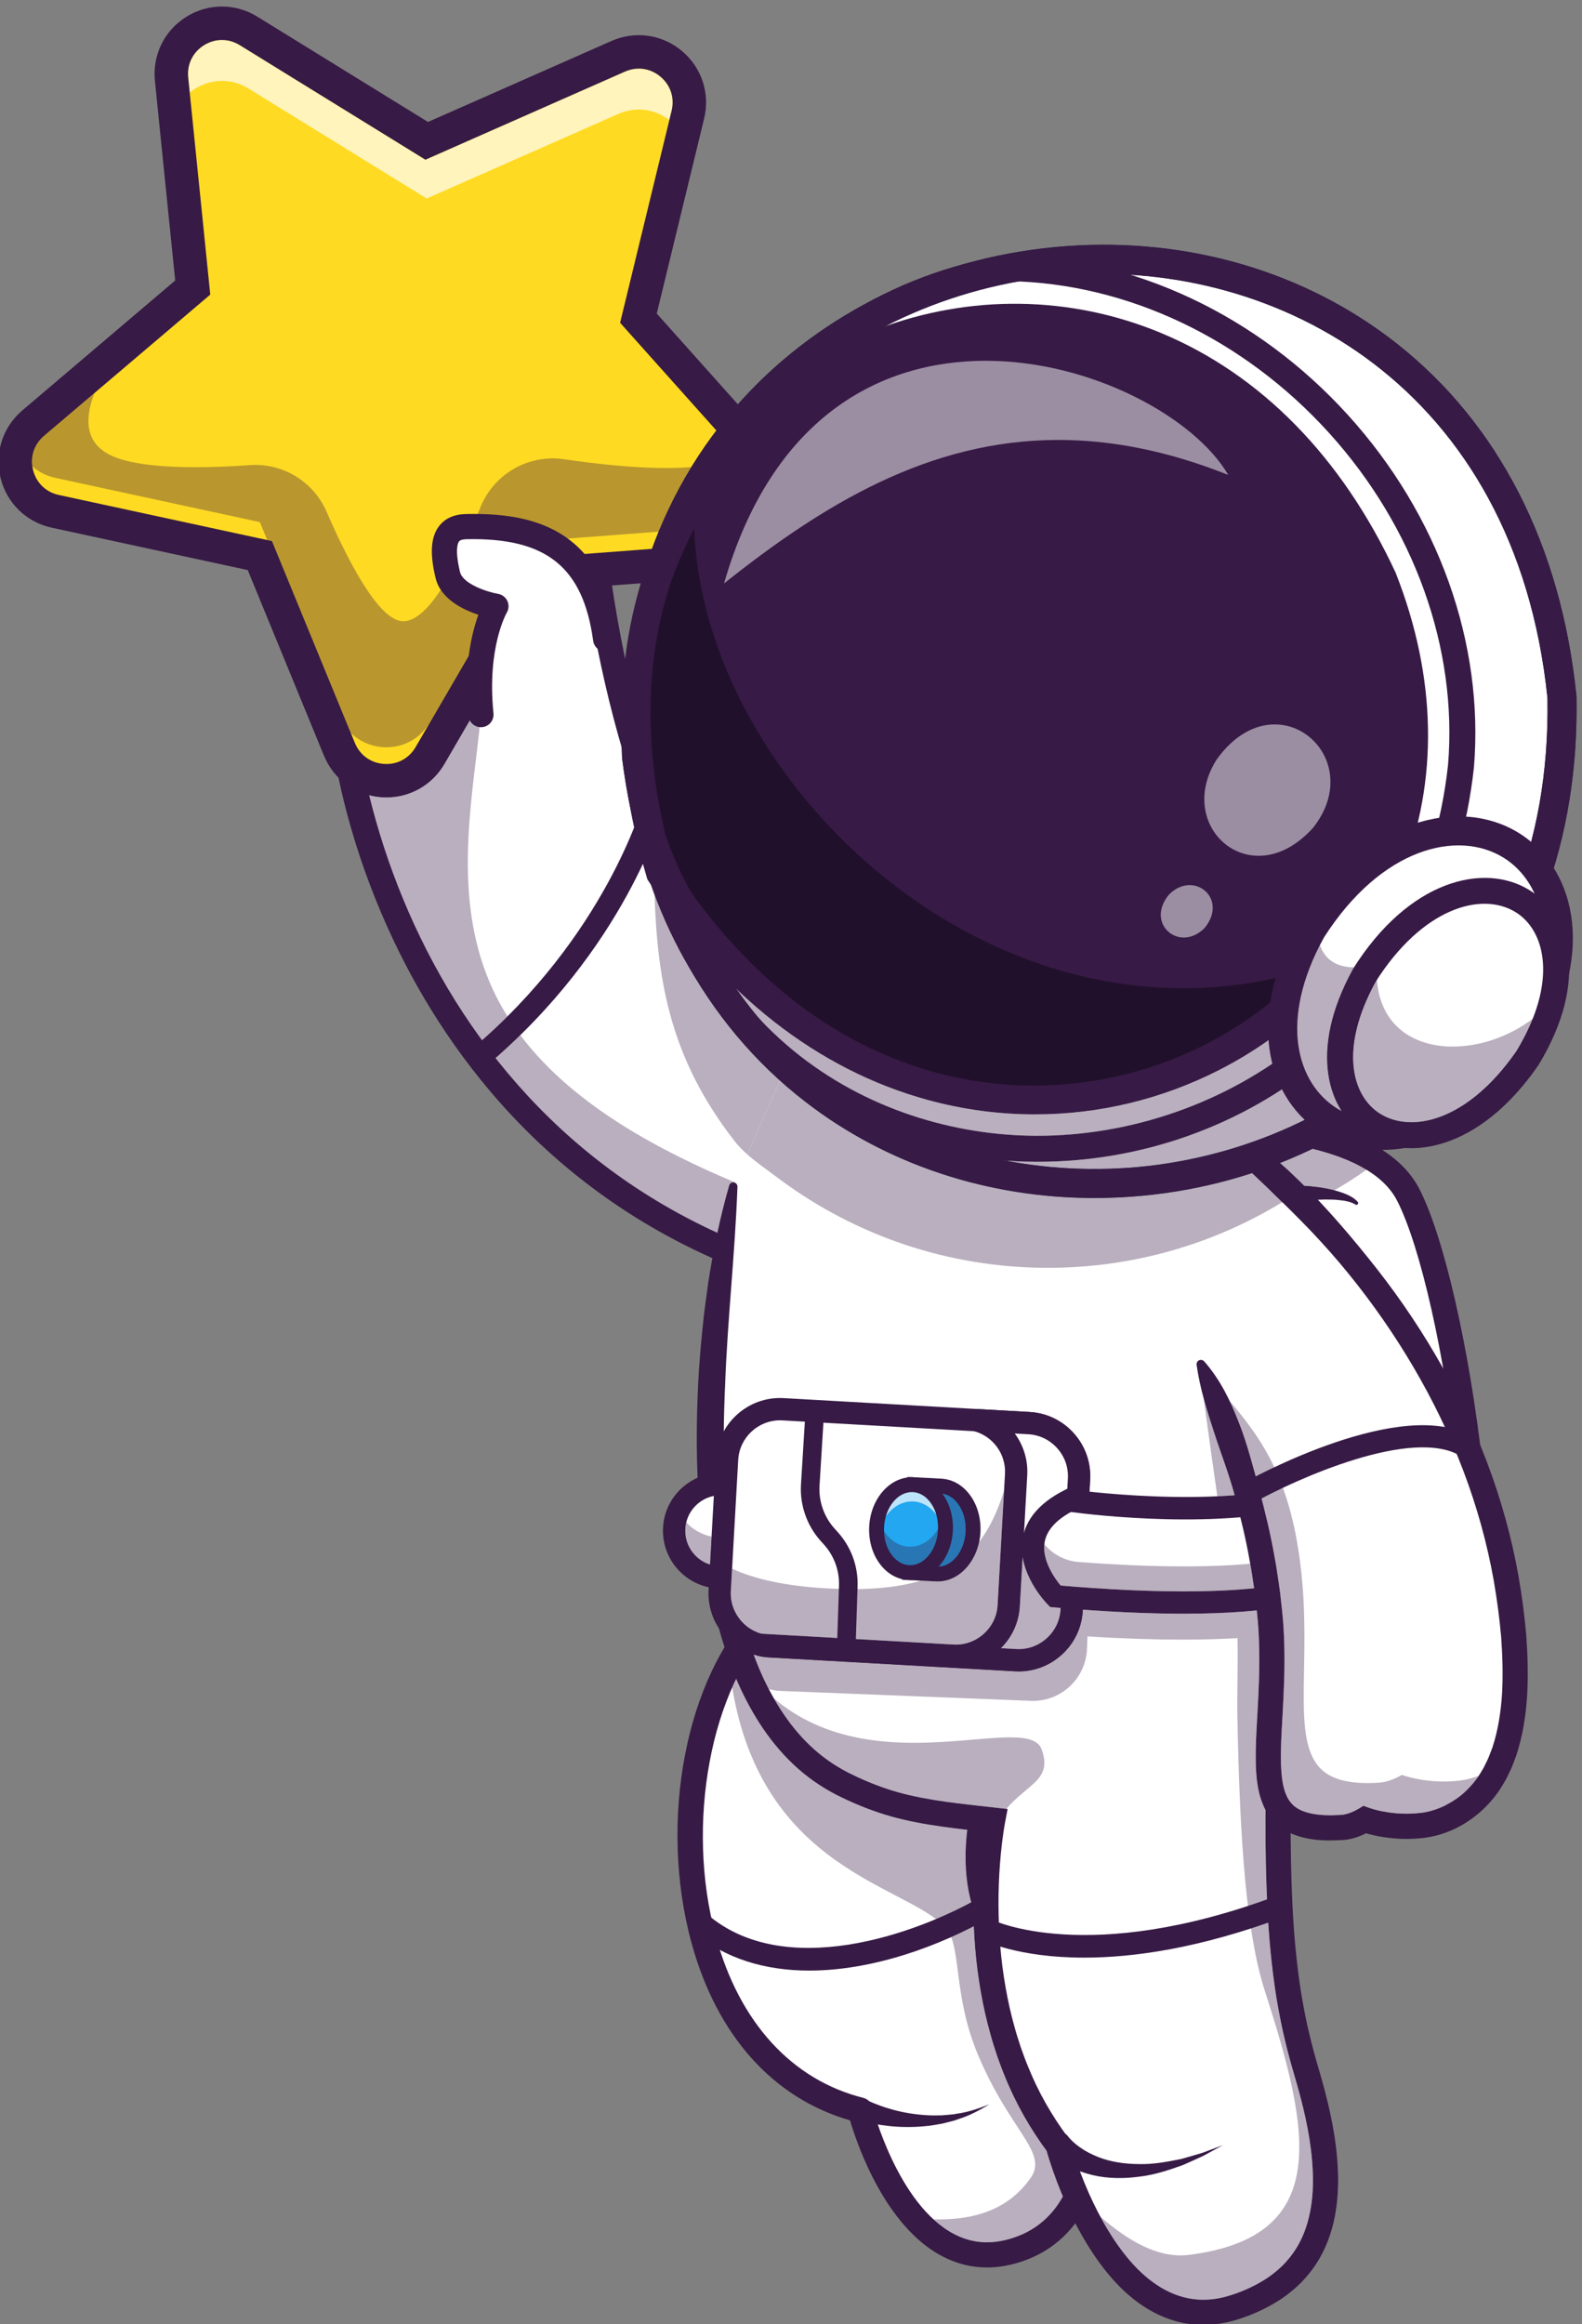 <svg xmlns="http://www.w3.org/2000/svg" width="2830.71" height="4155.857"><rect width="100%" height="100%" fill="#808080" stroke="none"/><path d="M18085.3 13439.2c-1539.7-1528.4-1471.8-5964.9 1277-6657 0 0 617.7-2449.6 2182.6-1852.9 764.6 291.5 1036.3 1189 828.9 1916.5-277.8 974.3-750.4 1836-1140.9 2329.7-482.4 609.8-385.9 2080.5 617.1 3399.5l-3764.7 864.2" style="fill:#fff;fill-opacity:1;fill-rule:nonzero;stroke:none" transform="matrix(.133 0 0 -.133 -1035.998 4674.986)"/><path d="M21545 4929.1c-630.2-239.9-1106.4 13.3-1451.3 401.9-511.2 576.8-731.4 1451.3-731.4 1451.3-2415.9 608.5-2760.7 4109-1763.6 5985.5 137.5 258.4 300.2 486.3 486.7 671.2l3436.7-788.9 327.9-75.2c-56.6-74.3-110.1-149.1-161.1-224.3-850.9-1257.9-911.2-2599.5-456.2-3175 3.2-4.4 7.2-9.2 11.3-14.8 211.8-270.1 445.7-645.5 659.5-1087.2 56.7-116.9 111.7-238.3 164.8-363.7 114.9-272.1 219.4-562.7 305.4-864.1 207.4-727.5-64.3-1624.9-828.7-1916.7" style="fill:#fff;fill-opacity:1;fill-rule:nonzero;stroke:none" transform="matrix(.133 0 0 -.133 -1035.998 4674.986)"/><path d="M21068.1 5004.4c-153.6 0-300.2 36.9-442.2 110.7-100.1 52-192.9 119.8-278.5 198.3 26.2-.7 52.5-1.1 78.8-1.1 463.5 0 927.6 123.1 1230.5 560.1 239.5 345.6-283.7 624.1-718.6 1673.9-331.2 798.2-210.2 1462.1-428.8 1692.8-544.7 575.2-2462.1 769.6-2869.4 3225.5 17.4 39.2 35.3 77.8 53.7 115.7 8.8-20.8 17.7-41.6 26.8-62.4 188.9-422.8 446.7-829.9 806.9-1147.1 177.9-158.2 384.9-291.4 597.7-391.6 207.7-100.1 426.9-185.7 652.1-249.4 225.4-63 453.9-104.7 678.9-136 115.8-16.3 231.1-30.6 346-44-48.7-405.1-17.3-772 82.6-1069.3 4.5-370.1 34.7-740.7 100-1106.8 33.9-193.2 76.1-385.3 130.5-574.5 24.9-95.2 57.2-188.5 87-282.4 33.8-92.6 65.5-186.1 104.5-277 143-356.5 334.3-694.8 563.3-1005.8 26.3-93 54.6-178.6 85.2-266.9 34.1-97.5 70.4-194.1 109.9-289.5 7.8-19.2 15.8-38.4 23.9-57.6-129.8-234.8-329.9-427.9-604.3-532.5-145.2-55.4-283.5-83.1-416.5-83.1" style="fill:#b9afbe;fill-opacity:1;fill-rule:nonzero;stroke:none" transform="matrix(.133 0 0 -.133 -1035.998 4674.986)"/><path d="M21067.7 4666c-207.6 0-407.7 49.8-598.7 149.1-769 400.1-1144.5 1493.7-1243.8 1828.8-1036.2 298.5-1791.2 1141.3-2131.8 2384.3-450.2 1642.4-75 3590.4 872.7 4531.1 66.3 65.9 173.5 65.5 239.4-.9 65.8-66.3 65.4-173.5-.9-239.4-853.6-847.2-1198.3-2692.7-784.8-4201.4 317.4-1158 1022-1929.1 1983.8-2171.3 60.4-15.2 107.6-62.4 122.8-122.8 3.3-12.9 340.8-1314.2 1099.5-1708.4 265.2-137.8 546-146.8 858.7-27.6 685.7 261.4 907.8 1075.7 726.4 1711.9-284.8 999.1-760.6 1828.2-1110.9 2271.1-533.3 674.1-448.9 2207.6 615.2 3607 56.6 74.3 162.7 88.8 237.2 32.2 74.4-56.6 88.9-162.8 32.3-237.2-921.9-1212.2-1064.4-2629.2-619.2-3192 370.4-468.3 872.6-1341.6 1171-2388.3 223.2-783-64.2-1790.4-931.4-2121.1-183.7-70-363.3-105.1-537.5-105.1" style="fill:#371a45;fill-opacity:1;fill-rule:nonzero;stroke:none" transform="matrix(.133 0 0 -.133 -1035.998 4674.986)"/><path d="M18677.3 8657.4c-581 0-1134.8 152.3-1576.7 536.4-62.6 54.4-69.2 149.1-14.8 211.6 54.3 62.5 149 69.2 211.6 14.8 1034.2-898.9 2800.5-283.1 3681.1 222.6 71.9 41.2 163.6 16.4 204.8-55.4 41.3-71.9 16.5-163.5-55.4-204.8-699.3-401.5-1603.8-725.2-2450.6-725.2" style="fill:#371a45;fill-opacity:1;fill-rule:nonzero;stroke:none" transform="matrix(.133 0 0 -.133 -1035.998 4674.986)"/><path d="M27441.3 11973.7c-729.5-1228.2-3024.3-1105.3-3024.3-1105.3l-704.2 5797.1-208.1 1714.1-11.3 92.8-186.9 1536.5s841.2 77.6 1703.7-45c204.2-28.6 409.9-68.7 605.3-123.4 261.6-73.6 505.9-173.6 706.9-308.7 177.6-118.9 321.5-266 413.6-446.1 684-1336.3 1304.9-6102.5 705.3-7112" style="fill:#fff;fill-opacity:1;fill-rule:nonzero;stroke:none" transform="matrix(.133 0 0 -.133 -1035.998 4674.986)"/><path d="M24605 10694.9c-111.1 0-181.7 3.4-197.1 4.2-93.3 5-164.9 84.7-160 178 5 93.3 83.6 165.1 178 160.1 21.8-1.2 2201.6-102.4 2869.8 1022.8 248 417.5 288.6 1692.8 106.1 3328.3-173 1549.4-501 3004.1-816.4 3620-453.5 885.7-2509.1 900.8-3263 832-93.3-8.9-175.5 60-184 153.1s60 175.5 153.1 184c119.9 11.1 2945 255.2 3595.3-1014.8 332.2-648.9 674.4-2150.6 851.4-3736.7 92.8-831.2 263.8-2839.8-151.3-3538.7-650.9-1095.8-2390.1-1192.3-2981.9-1192.3" style="fill:#371a45;fill-opacity:1;fill-rule:nonzero;stroke:none" transform="matrix(.133 0 0 -.133 -1035.998 4674.986)"/><path d="m27419.6 15236.9-1518.6-297.1c-135.6-26.6-236.3-141-244.7-278.9-30.7-504.9-41-1674.8 485-1998.3 436.7-268.4 1080.2-154.3 1421.7 212.2 382.1 409.9 289.2 1545.1 215.8 2103.9-22.8 173.7-187.3 291.9-359.2 258.2" style="fill:#fff;fill-opacity:1;fill-rule:nonzero;stroke:none" transform="matrix(.133 0 0 -.133 -1035.998 4674.986)"/><path d="M27419.6 15236.9h.5-.5m58.8-163.5c-8.7 0-17.5-.9-26.3-2.6l-1518.6-297.1c-60.1-11.8-104.6-62.3-108.3-123-58.4-962.8 92.9-1652.1 404.8-1843.9 358-220 911.7-136 1209.2 183.4 236 253.3 300.3 988.4 171.8 1966.4-4.9 37.2-24.2 69.6-54.6 91.5-23.2 16.6-50.2 25.3-78 25.3m-783.2-2727.5c-228.1 0-452.9 56-642.5 172.6-583.9 358.9-604.9 1502.8-565.4 2152.7 13 214.5 169.8 393.3 381.2 434.7l1518.6 297.1c127.7 25.1 261.4-4.2 366.9-80.1 105.6-75.9 175.8-193.3 192.7-322.2 103.1-784.7 141.6-1810.5-259.8-2241.3-250.8-269.1-625.5-413.4-991.7-413.5" style="fill:#371a45;fill-opacity:1;fill-rule:nonzero;stroke:none" transform="matrix(.133 0 0 -.133 -1035.998 4674.986)"/><path d="M26274 14435.3c40.8-191 62.3-374.1 97.1-554.2 33.8-179.4 76.2-355.1 140.8-516.4 64.2-160.9 152.2-306.8 269.1-409.4 116.1-103.5 260.4-159.6 417.5-177.2h.4c92.9-10.4 159.9-94.2 149.5-187.1-10.3-93-94.1-160-187.1-149.6-4.1.4-8.5 1.1-12.5 1.9-105.6 19.8-211.1 52.7-309.7 102.5-98.6 49.6-189.1 116.3-265.1 194.2-153.2 156.7-245.4 348.9-306 537.7-60.6 190.2-91.6 381.9-113.5 570.7-22.5 188.2-31.7 377.2-56.6 553.3l-.3 2.4c-7 49 27.2 94.4 76.2 101.3 46.9 6.6 90.4-24.6 100.2-70.1M26021.7 18957.4c-43.7 28.6-100.2 42-156.2 51.3-56.8 8-114 13.7-172.2 14.5-116 2.4-232.7-3.6-348.3-17-231.2-25.8-459.2-74.6-675.6-145.3-215.5-71.9-420.7-166.7-594.4-288.8-174.7-122.1-311.1-272.1-398.7-451.4l-2.2-4.5c-41.2-84.2-142.7-119-226.8-77.9-76.1 37.2-111.9 123.8-87.6 202.2 41.4 134.8 113.5 260.4 203 367 89 107.4 195.2 196.4 307.4 269.4 224.9 147.8 475 227 722.2 279.2 248.5 50.1 499.7 65.8 748.4 51.7 124.4-8.3 248.5-23.3 370.5-52.8 60.9-13.8 121.6-32.7 180.5-56.5 58.4-24.3 117.8-54.6 164-106.7 8.8-10 7.9-25.2-2.1-34-8.3-7.4-20.3-8-29.2-2.2l-2.7 1.8" style="fill:#371a45;fill-opacity:1;fill-rule:nonzero;stroke:none" transform="matrix(.133 0 0 -.133 -1035.998 4674.986)"/><path d="M25742.3 19147.5c-10.3 2.7-20.7 5.2-31.1 7.5-122 29.5-246.1 44.5-370.5 52.8-1.1.1-2.2.1-3.4.2-69.7 69.7-140.6 138.3-212.7 205.6-37.5 34-75.1 67.8-112.9 101.4 148.2 58.5 293.8 122.2 436.6 191 270.6-66.4 521.8-157.9 725.4-282-139.6-98-283.5-190.3-431.4-276.5" style="fill:#b9afbe;fill-opacity:1;fill-rule:nonzero;stroke:none" transform="matrix(.133 0 0 -.133 -1035.998 4674.986)"/><path d="M26173.7 19424c-203.6 124.1-454.8 215.6-725.4 282 77.3 37.3 154 76.1 229.6 116.3 238-71.6 459.6-166.2 644.5-290.5-49-36.6-98.6-72.6-148.7-107.8M25517.5 19022.7c-59.2 62.6-119.3 124.4-180.2 185.3 1.2-.1 2.3-.1 3.4-.2 124.4-8.3 248.5-23.3 370.5-52.8 10.4-2.3 20.8-4.8 31.1-7.5-73.9-43.1-148.9-84.7-224.8-124.8" style="fill:#371a45;fill-opacity:1;fill-rule:nonzero;stroke:none" transform="matrix(.133 0 0 -.133 -1035.998 4674.986)"/><path d="m18544 21670.8-63.9-604.5-188.1-1780-57.1-541.4-67.5-639.4c-219.4 75.1-432 157.5-637.4 246.8-4400 1905.8-5624.6 6856.8-5097.7 9342.6 260 1226.6 422.4 1429.5 1346.3 1517.1 1473.8 139.5 1821.8-216.2 2061.8-1857.9 76.7-524.1 174.8-1038.6 293-1530.9 14.4-61.9 29.7-123.4 45-184.5 26.9-106.9 55-213 84.4-317.5 93.6-339.2 197.7-665.1 311.1-973.4 479.8-1306.2 1128.9-2298.4 1911-2651.7 4.4-2 8.8-4 13.3-5.7 15.2-6.8 30.5-13.2 45.8-19.6" style="fill:#fff;fill-opacity:1;fill-rule:nonzero;stroke:none" transform="matrix(.133 0 0 -.133 -1035.998 4674.986)"/><path d="M17440.5 18576.7c-1262.6 577.1-2242.4 1407.6-2984 2348.8 116.5 102.2 227.4 205.2 333 308.4 626.3-833.2 1628.8-1435.6 2740.5-1917.1 48.8-21.2 97.9-42 147.5-62.4l-1.8-4c-1.9.7-3.8 1.4-5.8 2-5.3 1.5-10.6 2.2-15.8 2.2-24.7 0-47.4-16.1-54.6-41-60.8-210.6-113.3-423-159-636.9m-3166 2588.3c-762.5 1041.7-1249.1 2200.1-1517.8 3293.1 54.2-14 110.2-23.1 167.5-27.1 21-1.4 41.9-2.1 62.8-2.1h.8c322.4 0 617.8 168.6 781.8 450.5l483 830c2.4-125.4-.8-255-15.7-388.2-113.3-1018.3-339.3-2244 138.2-3372.7 68.4-161.4 149.2-315.6 241.4-463-108.1-107.4-221.9-214.4-342-320.5" style="fill:#b9afbe;fill-opacity:1;fill-rule:nonzero;stroke:none" transform="matrix(.133 0 0 -.133 -1035.998 4674.986)"/><path d="M18167.4 17936.1c-18.2 0-36.7 2.9-54.9 9.2-2818 965.3-4283.7 3000.6-5016.9 4538.1-990.7 2077.2-1077.7 4072.1-828.8 5246.4 260.4 1228.2 441.3 1550.7 1495.8 1650.6 1548 146.9 1988.6-246.2 2245.3-2001.8 430.8-2946.9 1427-5073.9 2599.8-5550.9 86.6-35.3 128.3-134 93-220.6-35.2-86.6-134-128.2-220.5-93-1534.2 624-2456.1 3413.3-2807.3 5815.5-232 1586.9-512.8 1843.1-1878.4 1713.8-805.9-76.4-938.6-167.4-1196.5-1383.8-498.6-2351.7 668.1-7696.3 5624.3-9394.1 88.4-30.3 135.5-126.5 105.2-214.9-24-70.3-89.7-114.5-160.1-114.5" style="fill:#371a45;fill-opacity:1;fill-rule:nonzero;stroke:none" transform="matrix(.133 0 0 -.133 -1035.998 4674.986)"/><path d="M14237 20784.4c-42.6 0-85 18.1-114.7 53.3-53.4 63.3-45.4 157.9 17.9 211.4 1790.8 1511.4 2293.9 3293.1 2298.7 3311 21.9 79.8 104.3 126.9 184.2 105.2 79.8-21.8 127-104.1 105.3-184-20.7-76.3-528.7-1886.6-2394.7-3461.5-28.2-23.7-62.5-35.4-96.7-35.4" style="fill:#371a45;fill-opacity:1;fill-rule:nonzero;stroke:none" transform="matrix(.133 0 0 -.133 -1035.998 4674.986)"/><path d="M24420.2 4138.2c-1680.8-561.1-2395.7 2171.5-2395.7 2171.5-1391.8 1833-879.4 4372.2-879.4 4372.2-901.9 98.1-1345.2 153.6-2000.7 475.5-521.6 256.4-951.3 718.6-1260.3 1408.3-107.3 240.3-200.2 508-276.9 804.2-308.3 1186-360.5 2828.2-77.2 4982.4 36.2 275.7 78 559.8 125.4 852.4l12 26.9 176.5 398.3 636.2 1436.4 33.3 75.2 4360.3 609.6 927.6-1818.6 445.3-872.5c6.8-156.3 18.9-310.7 34.9-463.4 19.7-186.1 45.5-369.3 75.6-551 199.3-1198.9 594-2319.8 706.5-3556.4 31-340 40.6-688.5 18.9-1049.8-5.2-85.2-10-168.8-14.8-251.2-52.3-919.5-78-1683.2-83.6-2325.8-17.7-2034 171.2-2860.7 395.8-3614.7 469.5-1577.1 314.3-2684.7-959.7-3109.5" style="fill:#fff;fill-opacity:1;fill-rule:nonzero;stroke:none" transform="matrix(.133 0 0 -.133 -1035.998 4674.986)"/><path d="m21327.1 10831.7-163.6 18.5c-443.4 50.2-885.2 90.9-1294.6 205.4-204.7 58.1-403.3 135.3-598.1 229.2-191.2 90.4-363.1 201.5-519.7 340-220.6 194-401.8 432.2-550.7 692.8 576-488.3 1266.4-598.2 1888.9-598.2 254.7 0 498 18.4 717.5 36.8s415.1 36.8 574.3 36.8c223.6 0 375.5-36.3 421.1-159.7 151.1-409.1-180.8-459.7-475.1-801.6" style="fill:#b9afbe;fill-opacity:1;fill-rule:nonzero;stroke:none" transform="matrix(.133 0 0 -.133 -1035.998 4674.986)"/><path d="M23978.1 4232c-48.8 0-97.3 3.4-145.3 10.3-170.6 23.9-334.4 91.8-483.3 191.5-149.3 99.2-283.2 229.5-401.9 375.2-119 145.5-224.2 305.9-318.3 473.7-12.2 21.6-24.2 43.3-35.9 65.2 305.3-263.3 681.4-519.5 1079.8-519.5 37.6 0 75.3 2.3 113.2 7.1 1964.9 247.2 1607.2 1716.9 1014.4 3566.5-239.9 749.1-332 1981.7-363.7 3645.6-6.5 319.9 8.8 689.3 1.2 1079.5-211.9-12.5-457.3-20.2-740.5-20.2-361.3 0-784.2 12.5-1277.9 43.1l-6.8-170c-15.7-389-338.8-696.6-724.5-696.6-9.6 0-19.1.2-28.7.5l-3364.7 133.1c-56.1 2.1-110.6 10.7-162.6 25-36.3 69.7-70.4 140.8-102.5 212.7-36 81.9-69.2 165.2-100.2 249.5 47-14.4 95.5-24.9 145-31.2 7.8-1 15.6-1.9 23.3-2.7 12.6-1.2 25.2-2.2 37.8-2.9l3309.5-186.6c16.5-.9 32.9-1.4 49.3-1.4h.5c211.6 0 413.7 77.3 573.7 220.2 56.2 50.2 104.9 106.5 145.5 167.5 84.1 126.2 133.4 272.7 142.1 427.5l.8 14.7c533.3-38.8 981-54 1355.6-54 410.8 0 733.5 18.4 984.3 44.2 9-82.3 17.1-164.6 22-246.3 18.5-299.5 14.2-601.4-.9-906.5-12.9-305.7-42-612.6-33.4-938.7 3.9-82.2 8.4-164.9 22.7-250.8 12.4-85 34.2-173.5 70.4-261.5 10.4-26.7 22.8-53.4 37.2-79.7-3.1-434.3 3.3-869.2 24.5-1305.2 19.9-404.5 57.3-810.3 121.2-1214.5 34.8-201.7 72.3-403.5 122.2-602.2 22.9-100 50.9-198 77.1-296.7l83.7-289.6c106.6-377.2 189.9-761.4 206.2-1142 18-378.4-38.8-758.4-230.6-1057.2-48.3-74-103.4-143.2-165.1-206.8-63.2-62.3-131.8-119.6-206.1-170.9-149.7-100.4-319.6-180.2-497.2-236.6-122.8-40.4-248.7-62.3-373.1-62.3m188.8 10801.8c-57.6 397-135.5 954.5-183.6 1314.9 40.5-149.9 87.5-296.5 135.6-442.9 91.9-286.4 202.6-567.2 281.2-858-77.5-5.9-155.6-10.5-233.2-14" style="fill:#b9afbe;fill-opacity:1;fill-rule:nonzero;stroke:none" transform="matrix(.133 0 0 -.133 -1035.998 4674.986)"/><path d="M17710.9 19195.5c-33-897.5-133.7-1778.2-166.1-2663-20.5-441.8-24.9-883.6-11-1323.8 15-439.8 53.8-878.8 131.1-1308.9 20-107.3 39.9-214.7 65.9-320.4 22.7-106.7 52.8-210.9 80.9-315.8 61.7-207.7 132-412.4 218.4-608.9 174.4-390.7 408.1-754.8 721-1029.9 156.6-138.5 328.5-249.6 519.7-340 194.8-93.9 393.4-171.1 598.1-229.2 409.4-114.5 851.2-155.2 1294.6-205.4l181.9-20.5-34.3-181.2c-15.9-83.9-29.3-179.1-40.4-270-11.3-92-20.3-184.6-27.4-277.4-14.2-185.7-21.2-372.1-20.7-558.5 1.8-372.5 30.2-745.1 95.5-1110.3 32-182.7 71.8-363.8 122.8-541.4 23.4-89.5 53.8-176.7 81.6-264.7 31.7-86.5 61.2-174 97.5-258.5 137-341.9 320.6-662.5 539.3-955.7l20-26.8 8.9-32.7c24-87.5 54.9-183.1 86.5-273.8 32.1-91.7 66.3-182.9 103.5-272.7 73.5-180 156.8-355.5 251.1-523.3 94.1-167.8 199.3-328.2 318.3-473.7 118.7-145.7 252.6-276 401.9-375.2 148.9-99.7 312.7-167.6 483.3-191.5 170.5-24.6 347.4-4.3 518.4 52 177.6 56.4 347.5 136.2 497.2 236.6 74.3 51.3 142.9 108.6 206.1 170.9 61.7 63.6 116.8 132.8 165.1 206.8 191.8 298.8 248.6 678.8 230.6 1057.2-16.3 380.6-99.6 764.8-206.2 1142l-83.7 289.6c-26.2 98.7-54.2 196.7-77.1 296.7-49.9 198.7-87.4 400.5-122.2 602.2-63.9 404.2-101.3 810-121.2 1214.5-39.4 809.4-27.4 1615.6.3 2419.7 15 402 32.9 803.8 56.2 1204.9l16.5 301 9.4 293.2c5.6 97.5-1 195.4-2.3 293.2l-3.5 146.6-10.6 146.6c-51 783.2-236.1 1557.5-433.3 2334.4-99.5 388.5-191.7 783.1-249.6 1186-15.2 100.4-27 201.7-36.5 303.3-8.4 101.6-19.8 202.7-19.8 305.4-2.1 102.3-6.6 204-.9 306.5 6.3 102.4 12.2 204.4 24.7 306 3.8 31.4 32.3 53.6 63.7 49.8 23.8-2.9 42.4-20.1 48.2-41.9l.8-2.9c26.1-98.4 45.8-196.4 65.8-294 8.3-48.8 19.4-97.5 30.9-146 11.2-48.5 20.5-97.1 30.8-145.6 10.9-48.4 19-96.9 29.9-145.3l32.7-144.9c10.8-48.2 19.8-96.7 29.7-145.1 9.9-48.3 22.3-96.4 33.2-144.7l262.2-1164.2c172.2-781.3 373.6-1572.8 425.2-2393.4l11-153.3 3.8-154c1.4-102.6 8.1-205.2 2.4-308l-9.9-307.9-16.5-299.6c-23.2-399.3-41-798.7-55.9-1198-27.6-798.4-39.2-1597.4-.5-2390.2 19.4-396.3 56-790.2 117.3-1178.1 33.4-193.4 69.1-386 116.9-576.3 21.9-95.5 49-190.2 74.2-285.3l83.3-288.2c110.8-393.5 200.3-798.6 218.8-1220.2 9.8-210.4-.9-425.2-42.7-639-42.4-213.2-120.1-425.4-240.9-615-61.1-94-131.3-182.1-209.4-262.4-79.4-78.6-165.2-149.9-256-212.5-183.3-123-380.6-214.4-584.8-279.4-209.3-69-441.2-97.8-668.1-65-227.1 31.3-442.1 122.3-625.6 245.7-184.8 123.2-340.5 276.8-474.9 441.5-134.9 164.8-250 341.3-352.1 523-102 181.8-190.8 369.2-268.9 560.4-39.5 95.4-75.8 192-109.9 289.5-34.2 98.6-65.4 193.8-94.4 299.7l29-59.5c-237.8 318.2-436 665.8-583.1 1032.5-39 90.9-70.7 184.4-104.5 277-29.8 93.9-62.1 187.2-87 282.4-54.4 189.2-96.6 381.3-130.5 574.5-68.9 386.3-98.7 777.7-100.5 1168.1-.6 195.3 6.7 390.5 21.7 585.4 7.4 97.5 16.9 194.8 28.8 292.2 12.2 98.5 25 192.4 44.6 296l147.7-201.7c-222.3 24.2-445.6 48.3-670.9 80.1-225 31.3-453.5 73-678.9 136-225.2 63.7-444.4 149.3-652.1 249.4-212.8 100.2-419.8 233.4-597.7 391.6-360.2 317.2-618 724.3-806.9 1147.1-93.5 212.8-168.6 431.4-234 651.9-62.7 221.1-113.7 444.6-155.5 669.1-84.9 448.9-126.9 902.2-151.6 1354.7-23.9 452.6-18.7 905.3 3.1 1356 11.4 225.5 29.7 450.2 52 674.4 12.2 112 21.9 224.2 36.6 335.8l45.4 334.5c68.2 444.8 158 886 283.1 1319.3 8.7 30.1 40.2 47.5 70.4 38.8 25.6-7.4 41.9-31.4 41-56.9" style="fill:#371a45;fill-opacity:1;fill-rule:nonzero;stroke:none" transform="matrix(.133 0 0 -.133 -1035.998 4674.986)"/><path d="m17799.5 27639.5-2807.9-212.9-1416.3-2433.9c-284-488.5-1004.8-438.7-1219.6 83.4l-1070.1 2604.8-2752.96 595.2c-551.89 119.1-727.22 819.8-296.97 1185.3l1217 1033.3.64.6 929.09 789.4-284.7 2801.4c-57.6 561.6 554.5 945.3 1035.2 649l2397.1-1478.4 2577 1136.8c516.3 227.7 1070.1-235.5 936.8-784.2l-665.1-2736.8 1541.2-1722.9 336.4-375.9c375.9-421.2 106.8-1090.8-456.8-1134.2" style="fill:#ffda22;fill-opacity:1;fill-rule:nonzero;stroke:none" transform="matrix(.133 0 0 -.133 -1035.998 4674.986)"/><path d="M13530 32481.6 11132.9 33960c-114.7 70.7-237 102.6-355.9 102.6-160 0-313.9-57.8-435-156.9l-20.6 203.2c-18 176.7 61.1 338.5 211.6 432.9 75.8 47.4 159 71.2 242.3 71.2 82.2 0 164.5-23.2 239.6-69.5l2497.8-1540.3 2684.8 1184.5c61.1 26.9 124.4 40.2 186.9 40.2 103.7 0 205.2-36.6 290.2-107.8 136.3-114 192.5-285.1 150.6-457.7l-30.6-125.8c-115.9 88.5-259.6 141-411.6 141-90.5 0-183.8-18.6-276-59.2l-2577-1136.8" style="fill:#fff4bc;fill-opacity:1;fill-rule:nonzero;stroke:none" transform="matrix(.133 0 0 -.133 -1035.998 4674.986)"/><path d="M12987.5 25103.8c-174.7 0-348.9 65.5-479 193.4l-1059.8 2578.9-64.1 13.8-99 241-2752.96 595.2c-122 26.4-225.53 81.1-308.19 154.4-22.17 155.2 34.57 305.4 156.99 409.4l678.7 576.4c-142.82-368.4-123.91-703.2 272.82-860.8 260.72-103.4 669.84-136.4 1085.54-136.4 252.4 0 507.3 12.2 732.8 28.1 24.7 1.7 49.2 2.6 73.7 2.6 413.5 0 791.7-245.7 958.2-629.2 275.8-635.2 701.7-1472.6 1029.8-1472.6 372.3 0 772.9 844 1032.9 1516 158.7 410.2 550.8 673.6 979.9 673.6 51.1 0 102.7-3.7 154.5-11.4 414.1-61.3 918.9-117.8 1372.3-117.8 116.9 0 230.3 3.7 337.9 12.1-169.2-275.9-316-565.5-440.1-868.1l-1658.8-125.8-1416.3-2433.9c-132.7-228.2-360.6-338.9-587.8-338.9" style="fill:#b9972e;fill-opacity:1;fill-rule:nonzero;stroke:none" transform="matrix(.133 0 0 -.133 -1035.998 4674.986)"/><path d="M10775.3 34613c-83.3 0-166.5-23.8-242.3-71.2-150.5-94.4-229.6-256.2-211.6-432.9l296.7-2919.5-2236.66-1899.5c-135.4-115-190.45-286.6-147.26-458.9 43.19-172.3 172.62-297.6 346.26-335.1l2868.26-619.8 1115.4-2714.3c67.6-164.3 213.7-269.7 390.9-281.8 177-12.5 336.4 72.2 425.7 225.7l1475.9 2536.4 2926.1 222.1c177.1 13.4 322.4 119.8 388.8 284.6 66.3 164.8 35.2 342.2-83.2 474.6l-1956.1 2187.5 693 2851.5c41.9 172.6-14.3 343.7-150.6 457.7-136.2 114-314.5 139.3-477.1 67.6l-2684.8-1184.5-2497.8 1540.3c-75.1 46.3-157.4 69.5-239.6 69.5m2212.5-10184.1c-21.1-.1-42.3.7-63.6 2.1-346.7 23.8-644.2 238.3-776.3 559.8l-1025.5 2495.4-2637.03 569.9c-339.69 73.4-603.2 328.4-687.69 665.5-84.5 337.1 27.56 686.3 292.45 911.3l2056.37 1746.4-272.85 2684.1c-35.16 345.7 125.95 675.1 420.45 859.7 294.4 184.5 661.2 185.8 957 3.4l2296.4-1416 2468.4 1088.9c317.9 140.2 681.1 88.8 947.5-134.2 266.5-223.1 381.1-571.4 299-909.1l-637.1-2621.6 1798.5-2011.1c231.6-259.1 294.9-620.3 165.1-942.7-129.8-322.3-425.6-538.9-772.2-565.2l-2690.1-204.2-1357-2331.9c-164-281.9-459.4-450.5-781.8-450.5" style="fill:#371a45;fill-opacity:1;fill-rule:nonzero;stroke:none" transform="matrix(.133 0 0 -.133 -1035.998 4674.986)"/><path d="M15937.3 26559c-166.1 1213.2-861.1 1532-1873.9 1511.3-215.8-4.4-377.3-122.9-249.2-651.3 78.1-322.1 647.6-419.5 647.6-419.5s-299.7-494.2-201.8-1456.5" style="fill:#fff;fill-opacity:1;fill-rule:nonzero;stroke:none" transform="matrix(.133 0 0 -.133 -1035.998 4674.986)"/><path d="M14259.8 25373.7c-85.8 0-159.3 65-168.2 152.2-67.2 661.2 45.2 1117.6 134.2 1359.4-209.9 68.5-508.1 213.2-576.1 493.8-80.1 330.6-65 552.6 47.6 698.9 80 103.9 202.1 158.3 362.7 161.6 843.7 16.7 1839.4-155.6 2045-1657.7 12.6-92.6-52.2-177.9-144.8-190.6-92.4-13-178 52.1-190.6 144.7-135.8 991.6-629.7 1388.1-1702.7 1365.1-52.9-1.1-87-11.1-101.4-29.7-15.5-20.1-60.3-109.3 13.2-412.6 38.8-160 367.6-267.9 511.6-292.5 55.2-9.4 102.2-45.6 125.4-96.5 23.3-51 19.8-110.2-9.2-158.1-2.1-3.6-268-467.2-178.1-1351.6 9.5-93-58.2-176-151.2-185.5-5.9-.6-11.7-.9-17.4-.9M22375.7 8831.5c-893.8 0-1351.1 228.2-1383.1 244.9-73.6 38.1-102.2 128.7-64.1 202.2 38.1 73.4 128.3 102 201.7 64.3 15.7-7.9 1292.4-627.9 3825.9 315.5 77.6 28.9 164-10.6 192.9-88.2 28.9-77.7-10.6-164-88.2-192.9-1134.1-422.3-2027.7-545.8-2685.1-545.8M16157 25670.5c-10.8 51.2-18.9 102.1-23.6 152.7 8.2-35.1 16.6-70.1 25.2-104.9-.2-7.6-.4-15-.5-22.6-.4-8.3-.8-16.8-1.1-25.2M22156.4 6431.7c-.8-.5 7.4-10 12.1-16.2 4.8-6.8 12.8-14.2 19-21.4 12.5-14.8 28.6-28.4 43.4-42.7 14.4-14.9 32.2-27 48.4-40.6 16.1-13.9 33.6-26.3 52-37.9 70.3-50.7 151.1-88.2 234-122.6 167.8-65.6 354.5-92.9 543.5-94.1 190.1-5.6 381.2 29.6 572.1 68.6 93.5 26.9 188.3 52.3 282.2 81.5l277.2 103.3-261-142.4c-89.6-42.6-181.3-82-272.8-123.1-188.1-67.5-381.4-133-586.5-156.7-203.3-28-416.7-29.1-627.3 19.6-104.5 26.2-209.6 58.1-308.8 108.9-25.3 11.5-50.2 24.3-74.2 39.2-24.1 14.6-49.1 27.5-72.3 44.7-23.6 16.6-47.4 32.1-70.4 51.6-11.7 9.7-23 17.9-34.9 29.2-12.3 11.6-21.9 19.2-38.5 37.7-58.9 72.5-47.9 179.1 24.7 238.1 72.5 58.9 179.1 47.9 238.1-24.7M19410.7 6936.5c24.2-13.5 58.5-29.8 89.8-43.3 32.1-14.3 65.1-27.4 98.5-40 33.1-13.1 67.3-23.6 101.2-35.6l103.3-30.8c139.1-37.9 282.7-62.1 428-72 72.9-6.7 145.7-4.4 219.4-3.8 36.6 1.7 73 6.1 109.8 9l55.2 5 54.5 9.6c147.5 19.8 288.9 69.6 429.6 125-128.8-77.3-264.1-152-411.5-197.4l-54.6-19.3-55.9-14.7c-37.5-9.3-74.9-20.2-112.9-28.3-76.2-13.6-153.1-28.6-230.9-34.4-155.5-15.2-313.5-15-470.7.8l-117.7 14.7c-39 6.9-78.5 12.2-117.5 20.5-39.1 7.8-78.3 16.2-117.4 26.3-40.1 10.2-76.4 20.1-121.6 35.7l-.4.2c-78.3 27.1-119.8 112.5-92.7 190.7 27.1 78.3 112.5 119.8 190.8 92.7 8-2.8 16.4-6.7 23.7-10.6" style="fill:#371a45;fill-opacity:1;fill-rule:nonzero;stroke:none" transform="matrix(.133 0 0 -.133 -1035.998 4674.986)"/><path d="M16858.8 14568.8c1.1-346.3 282.7-626.2 629-625.1 346.3 1.1 626.2 282.7 625.1 629-1.1 346.3-282.7 626.2-629 625.1-346.3-1.1-626.2-282.7-625.1-629" style="fill:#fff;fill-opacity:1;fill-rule:nonzero;stroke:none" transform="matrix(.133 0 0 -.133 -1035.998 4674.986)"/><path d="M17341.2 14116.1c-192.1 61.3-331.8 241-332.4 453.2-.1 39 4.4 77.3 13.3 114.2 88.5-96.4 206.8-165.2 340.3-191.5l-21.2-375.9" style="fill:#b9afbe;fill-opacity:1;fill-rule:nonzero;stroke:none" transform="matrix(.133 0 0 -.133 -1035.998 4674.986)"/><path d="M17008.8 14569.3c.8-263.1 215.2-476.3 478.5-475.6 127.5.4 247.1 50.4 336.9 140.8 89.9 90.4 139.1 210.3 138.7 337.7-.4 127.5-50.4 247.1-140.8 336.9-90 89.5-209.3 138.7-336.2 138.7h-1.5c-127.5-.4-247.1-50.4-336.9-140.8-89.9-90.3-139.1-210.3-138.7-337.7m477-775.6c-427.3 0-775.6 347-777 774.6-.6 207.6 79.6 403 225.9 550.2 146.3 147.2 341.2 228.7 548.7 229.3h2.6c206.6 0 401-80.1 547.6-225.9 147.2-146.3 228.7-341.2 229.3-548.7.7-207.6-79.6-403-225.9-550.2-146.3-147.2-341.2-228.7-548.7-229.3h-2.5" style="fill:#371a45;fill-opacity:1;fill-rule:nonzero;stroke:none" transform="matrix(.133 0 0 -.133 -1035.998 4674.986)"/><path d="m18144.4 13017.2 3309.8-186.5c391.7-22.2 730.6 280.4 752.8 672.6l99.1 1761.3c19.4 343.4-210.3 645.6-530.9 730.3-45.4 12.3-92.8 19.7-141.6 22.5l-3309.3 186.5c-392.2 22.2-731.1-280.3-752.8-672.6l-78.9-1394.9-20.8-366.4c-22.2-392.2 280.9-730.6 672.6-752.8" style="fill:#fff;fill-opacity:1;fill-rule:nonzero;stroke:none" transform="matrix(.133 0 0 -.133 -1035.998 4674.986)"/><path d="M25910.4 14472.6c-14.7-487.7-497.4-675.2-497.4-675.2s-667.5-348.9-3426.5-107.9c0 0-782.5 796 183 1288.4 0 0 1922-277.7 3199.3 74.4 230.4 63.5 554.8-144 541.6-579.7" style="fill:#fff;fill-opacity:1;fill-rule:nonzero;stroke:none" transform="matrix(.133 0 0 -.133 -1035.998 4674.986)"/><path d="m18144.4 13017.2 3309.8-186.5c391.7-22.2 730.6 280.4 752.8 672.6l99.1 1761.3c19.4 343.4-210.3 645.6-530.9 730.3-45.4 12.3-92.8 19.7-141.6 22.5l-3309.3 186.5c-392.2 22.2-731.1-280.3-752.8-672.6l-78.9-1394.9-20.8-366.4c-22.2-392.2 280.9-730.6 672.6-752.8" style="fill:#fff;fill-opacity:1;fill-rule:nonzero;stroke:none" transform="matrix(.133 0 0 -.133 -1035.998 4674.986)"/><path d="M20648.7 13039.8c-10.7 0-21.5.3-32.3 1l-2582.9 145.8c-102.7 28.6-195.5 86.2-268.7 168.2-100.7 112.7-151.5 257.2-143.1 406.7l16.8 298.8c296.8-137.1 733.9-243.6 1377.5-269.5 82.1-3.3 161.3-4.9 237.8-4.9 367.9 0 672.1 38 925.1 113.6l203.3-10.4c7.9-.3 15.7-.5 23.5-.5 264.1 0 493.3 225.7 557.5 532.9 144.2 188.2 250.7 418.1 334.3 689l-86.8-1538.6c-8.3-149.6-75-287.4-187.7-388.1-104.6-93.5-236.4-144-374.3-144" style="fill:#b9afbe;fill-opacity:1;fill-rule:nonzero;stroke:none" transform="matrix(.133 0 0 -.133 -1035.998 4674.986)"/><path d="M18283.6 16055.2c-296.5 0-545.7-232.5-562.6-532.1l-99.3-1761.6c-8.4-149.5 42.4-294 143.1-406.7 100.7-112.8 238.5-179.5 388.1-187.9l3309.5-186.6c149.7-8.2 294.1 42.4 406.8 143.1 112.7 100.7 179.4 238.5 187.9 388.1l99.3 1761.6c8.4 149.5-42.4 294-143.1 406.7-100.7 112.8-238.5 179.5-388.1 187.9l-3309.6 186.6c-10.7.6-21.4.9-32 .9m3211.2-3375.8c-16.4 0-32.8.5-49.3 1.4l-3309.5 186.6c-229.6 12.9-440.9 115-595 287.5-154 172.5-231.8 393.9-218.8 623.5l99.3 1761.6c26.8 475.5 435.5 840.8 911 813.8l3309.6-186.6c229.5-12.9 440.8-115 594.9-287.5 154.1-172.5 231.8-393.9 218.9-623.5l-99.3-1761.6c-13-229.6-115.1-440.8-287.6-594.9-160.1-143-362.4-220.3-574.2-220.3" style="fill:#371a45;fill-opacity:1;fill-rule:nonzero;stroke:none" transform="matrix(.133 0 0 -.133 -1035.998 4674.986)"/><path d="M18012.3 13037.7c42.4-11.3 86.2-18.1 132.1-20.5l3309.8-186.5c287-16 545.6 141.8 672 382.3 46 87.4 74.6 185.6 80.3 290.3l44.4 782.5 14.6 258.1 40.6 720.7c22.2 392.2-280.8 730.6-672.5 752.8l-715.2 40.1c326.1-80.7 560.8-385.4 541.4-732.3l-53.3-951.4-45.8-810.4c-22.2-391.7-361.1-694.7-752.8-672.5l-2595.6 146.8" style="fill:#fff;fill-opacity:1;fill-rule:nonzero;stroke:none" transform="matrix(.133 0 0 -.133 -1035.998 4674.986)"/><path d="M21494.4 12979.5c-10.5 0-21.1.3-31.8.9l-205.9 11.6c152.1 150.8 241.6 349 253.5 563.1l37.3 661.6c55.7-347.2 318.4-618.5 332-632.3l38.8-39.5 55.1-4.8c28.5-2.5 56.7-4.9 84.8-7.3l-1.2-21.2v-.1c-8.4-149.6-75.1-287.4-187.9-388.2-104.6-93.5-236.9-143.8-374.7-143.8" style="fill:#b9afbe;fill-opacity:1;fill-rule:nonzero;stroke:none" transform="matrix(.133 0 0 -.133 -1035.998 4674.986)"/><path d="m21256.7 12992 205.9-11.6c149.2-8.4 293.8 42.3 406.5 142.9 112.8 100.8 179.5 238.6 187.9 388.2v.1l99.2 1761.5c8.5 149.6-42.2 294-143 406.7-100.7 112.8-238.6 179.5-388.2 188l-183.4 10.4c116.5-157.6 179.6-354.5 167.9-561.6l-99.3-1761.5c-11.9-214.1-101.4-412.3-253.5-563.1m238.6-312.6c-16.5 0-33 .5-49.6 1.4l-3309.8 186.7c-53.9 2.7-108.5 11.1-161.5 24.9l46.2 294.9 2595.8-146.5c149.6-8.6 293.8 42.3 406.6 143 112.7 100.7 179.4 238.5 187.7 388.1l99.3 1761.6c15.2 270-164.6 513.4-427.5 578.7l44.5 295.3 714.9-40.1c475.9-27.1 840.9-435.9 813.8-911.3l-99.2-1761.4c-12.9-229.6-114.9-440.9-287.5-595.1-160-142.9-362.1-220.2-573.7-220.2" style="fill:#371a45;fill-opacity:1;fill-rule:nonzero;stroke:none" transform="matrix(.133 0 0 -.133 -1035.998 4674.986)"/><path d="M19954.4 14603.6c-3.3-65.2 61.7-595.8 61.7-595.8s166.6-8.4 371.2-18.8c255.6-12.9 476.2 241.3 492.7 567.7 16.6 326.5-177.3 601.6-432.9 614.6-172.5 8.7-371.2 18.8-371.2 18.8s-116.1-480.4-121.5-586.5" style="fill:#22a7f0;fill-opacity:1;fill-rule:nonzero;stroke:none" transform="matrix(.133 0 0 -.133 -1035.998 4674.986)"/><path d="M20406.4 14088.5c-4.6 0-9.3.2-14.1.4l-113.6 5.8c129.1 99.8 219.8 276.1 230.1 480.8 1.4 27.7 1.3 55-.2 81.8-.6 10.4-1.4 20.7-2.4 31-2.6 26.4-6.6 52.3-12 77.4-26.5 126.2-85.6 235.4-165.8 311.5l113.7-5.8c92.2-4.7 178.1-57 241.8-147.4 68.9-97.9 103.1-226.6 96.2-362.2-13.4-264.5-179-473.3-373.7-473.3" style="fill:#2976b4;fill-opacity:1;fill-rule:nonzero;stroke:none" transform="matrix(.133 0 0 -.133 -1035.998 4674.986)"/><path d="m20105.2 14103.4 287.1-14.5c200.7-10.4 374.1 202.1 387.8 472.9 6.9 135.6-27.3 264.3-96.2 362.2-63.7 90.4-149.6 142.7-241.8 147.4l-288.2 14.6c-42.8-182.5-96.4-425.9-99.6-487.2-1-36.7 23.7-267.1 50.9-495.4m300.5-214.8c-7.8 0-15.6.2-23.5.5l-455.2 23.1-10.2 83.5c-15.5 126.5-65.7 544.4-62.3 612.9 5.7 112.3 112.1 554.9 124.2 605l19.5 80.5 454-23c155-7.8 295.3-90.2 395.2-231.9 94.6-134.3 141.6-307.4 132.5-487.5-18.8-371.4-274-663.1-574.2-663.1" style="fill:#371a45;fill-opacity:1;fill-rule:nonzero;stroke:none" transform="matrix(.133 0 0 -.133 -1035.998 4674.986)"/><path d="M19583.2 14622.4c-16.5-326.5 177.3-601.6 432.9-614.6 255.6-12.9 476.2 241.2 492.7 567.7 16.5 326.5-177.3 601.6-432.9 614.6-255.6 12.9-476.2-241.3-492.7-567.7" style="fill:#22a7f0;fill-opacity:1;fill-rule:nonzero;stroke:none" transform="matrix(.133 0 0 -.133 -1035.998 4674.986)"/><path d="M20035 14007.4c-6.2 0-12.5.2-18.7.5-214.5 10.9-385.6 206.1-425.3 461.7.1-.4.2-.8.3-1.3 9.1 63.1 25.9 122.6 49.1 177.1 74.3-166.4 212-281 374.8-289.2 6.2-.4 12.3-.5 18.5-.5 177.6 0 336.4 128.6 417.6 319.3 23.5-52.6 40.7-110.4 50.3-171.6 3.5 23.3 5.9 47.7 7.2 72.1-16.3-318.4-226.5-568.1-473.8-568.1m-452.6 583.7c.1 10.4.4 20.9 1 31.4-.6-10.5-.9-21-1-31.4" style="fill:#2976b4;fill-opacity:1;fill-rule:nonzero;stroke:none" transform="matrix(.133 0 0 -.133 -1035.998 4674.986)"/><path d="M20506.2 14688.3c-2.7 26.4-6.7 52.2-12 77.4 5.4-25.1 9.4-51 12-77.4" style="fill:#2e568d;fill-opacity:1;fill-rule:nonzero;stroke:none" transform="matrix(.133 0 0 -.133 -1035.998 4674.986)"/><path d="M19591 14469.6c-6.2 39.3-9.1 79.9-8.6 121.5-.4-41.6 2.6-82.3 8.6-121.5" style="fill:#bce4fa;fill-opacity:1;fill-rule:nonzero;stroke:none" transform="matrix(.133 0 0 -.133 -1035.998 4674.986)"/><path d="M20508.6 14657.3c-.5 8.2-1.1 16.4-1.8 24.6-.2 2.1-.4 4.2-.6 6.4 1-10.3 1.8-20.6 2.4-31" style="fill:#bed6e8;fill-opacity:1;fill-rule:nonzero;stroke:none" transform="matrix(.133 0 0 -.133 -1035.998 4674.986)"/><path d="M20508.8 14575.5c1.7 36.2 1 71.7-2 106.4.7-8.2 1.3-16.4 1.8-24.6 1.5-26.8 1.6-54.1.2-81.8" style="fill:#bce4fa;fill-opacity:1;fill-rule:nonzero;stroke:none" transform="matrix(.133 0 0 -.133 -1035.998 4674.986)"/><path d="M19621.7 14824.5c62.5 182.8 193.7 318.5 349 355.8v-.1c-155.2-37.3-286.4-172.9-349-355.7" style="fill:#fff;fill-opacity:1;fill-rule:nonzero;stroke:none" transform="matrix(.133 0 0 -.133 -1035.998 4674.986)"/><path d="m20494.2 14765.7-2.1 9.9c-27.6 122-85.6 227.5-163.7 301.6 80.2-76.1 139.3-185.3 165.8-311.5" style="fill:#bed6e8;fill-opacity:1;fill-rule:nonzero;stroke:none" transform="matrix(.133 0 0 -.133 -1035.998 4674.986)"/><path d="M20328.4 15077.2c-1.5 1.3-2.9 2.7-4.4 4 1.5-1.3 2.9-2.7 4.4-4m-151 93.2c-32.4 11.1-66.4 17.9-101.5 19.7-6.2.3-12.4.4-18.6.4-29.5 0-58.4-3.5-86.6-10.3v.1c28.1 6.7 57 10.3 86.4 10.3 6.2 0 12.5-.2 18.8-.5 35.1-1.8 69.1-8.5 101.5-19.7" style="fill:#c3bac7;fill-opacity:1;fill-rule:nonzero;stroke:none" transform="matrix(.133 0 0 -.133 -1035.998 4674.986)"/><path d="M19583.4 14622.5c3.5 71.5 16.9 139.5 38.3 202 62.6 182.8 193.8 318.4 349 355.7 28.2 6.8 57.1 10.3 86.6 10.3 6.2 0 12.4-.1 18.6-.4 35.1-1.8 69.1-8.6 101.5-19.7 53.7-18.4 103.2-49 146.6-89.2 1.5-1.3 2.9-2.7 4.4-4 78.1-74.1 136.1-179.6 163.7-301.6-1.1 4.7-2.2 9.4-3.4 14.1-9.4-40.1-22-78.5-37.4-114.7-74.4 166.5-212.2 281.1-374.7 289.1-6.3.4-12.5.5-18.7.5-177.9 0-336.4-128.7-417.5-319.2-15.6 34.9-28.4 72.1-38 111.1-10.1-42.8-16.7-87.7-19-134" style="fill:#bce4fa;fill-opacity:1;fill-rule:nonzero;stroke:none" transform="matrix(.133 0 0 -.133 -1035.998 4674.986)"/><path d="M19591.3 14468.3c-.1.5-.2.9-.3 1.3-6 39.2-9 79.9-8.6 121.5.1 10.4.4 20.9 1 31.4 2.3 46.3 8.9 91.2 19 134 9.6-39 22.4-76.2 38-111.1-23.2-54.5-40-114-49.1-177.1" style="fill:#bed6e8;fill-opacity:1;fill-rule:nonzero;stroke:none" transform="matrix(.133 0 0 -.133 -1035.998 4674.986)"/><path d="M20506.8 14681.9c-2.9 32.1-7.9 63.4-14.7 93.7l2.1-9.9c5.3-25.2 9.3-51 12-77.4.2-2.2.4-4.3.6-6.4" style="fill:#c0ccdd;fill-opacity:1;fill-rule:nonzero;stroke:none" transform="matrix(.133 0 0 -.133 -1035.998 4674.986)"/><path d="M20501.6 14503.4c-9.6 61.2-26.8 119-50.3 171.6 15.4 36.2 28 74.6 37.4 114.7 1.2-4.7 2.3-9.4 3.4-14.1 6.8-30.3 11.8-61.6 14.7-93.7 3-34.7 3.7-70.2 2-106.4-1.3-24.4-3.7-48.8-7.2-72.1" style="fill:#bed6e8;fill-opacity:1;fill-rule:nonzero;stroke:none" transform="matrix(.133 0 0 -.133 -1035.998 4674.986)"/><path d="M20057.1 15090.5c-194.3 0-360.6-208.6-374-473.2-6.9-135.7 27.3-264.3 96.2-362.2 63.7-90.4 149.6-142.7 241.8-147.4 92.8-5.1 183 38.7 255.5 122.2 78.5 90.5 125.5 215 132.3 350.7 6.9 135.6-27.3 264.3-96.2 362.2-63.7 90.4-149.6 142.7-241.8 147.4-4.6.2-9.2.3-13.8.3zm-21.9-1183.2c-8.1 0-16.1.2-24.2.6-155 7.9-295.3 90.3-395.2 232-94.5 134.3-141.6 307.4-132.5 487.5 19.3 381 287 678.6 597.7 662.5 155-7.8 295.3-90.2 395.2-232 94.5-134.2 141.6-307.3 132.5-487.4-9.1-180.1-73.4-347.6-181.1-471.7-107.7-124.1-246.3-191.5-392.4-191.5M19174.1 12847h-4.2c-69 2.3-123.1 60-120.8 129l27.9 854.9c6.7 205.1-65.3 401.9-202.7 554.3l-43.4 48.1c-185.8 206.1-282.5 483.1-265.4 760l61.4 993.2c4.2 68.9 62.7 121.8 132.4 117 68.9-4.2 121.3-63.5 117.1-132.4l-61.4-993.2c-13-210.3 60.5-420.7 201.6-577.2l43.4-48.1c180.9-200.6 275.7-459.8 266.9-729.9l-28-854.8c-2.2-67.6-57.7-120.9-124.8-120.9" style="fill:#371a45;fill-opacity:1;fill-rule:nonzero;stroke:none" transform="matrix(.133 0 0 -.133 -1035.998 4674.986)"/><path d="M25910.4 14472.6c-14.7-487.7-497.4-675.2-497.4-675.2s-667.5-348.9-3426.5-107.9c0 0-782.5 796 183 1288.4 0 0 1922-277.7 3199.3 74.4 230.4 63.5 554.8-144 541.6-579.7" style="fill:#fff;fill-opacity:1;fill-rule:nonzero;stroke:none" transform="matrix(.133 0 0 -.133 -1035.998 4674.986)"/><path d="M23712.6 13755.3c-437.3.1-981.4 21.3-1653.4 78.5-74.9 90.4-244.6 323.8-219.5 556.2 112.2-137.7 279.4-226 462.2-239.8 563.6-42.4 1031.4-58.9 1417.8-58.9 365.1 0 657.7 14.7 889.8 36 12.7-66.4 22.9-133.1 32.5-199.8 6.3-43.4 13.2-86.7 19.7-130.1-237.8-24.2-548.8-42.1-949.1-42.1" style="fill:#b9afbe;fill-opacity:1;fill-rule:nonzero;stroke:none" transform="matrix(.133 0 0 -.133 -1035.998 4674.986)"/><path d="M22059.2 13833.8c2593.6-220.8 3279.7 94.3 3286.4 97.6l13.1 5.8c15.3 6.1 390.4 160.4 401.8 539.9 6.7 221.1-90 330.9-148.4 376.7-63.9 50.3-141.8 70.9-203.4 53.9-1193.8-329.1-2895.6-127-3211.7-85-209.7-115.5-328.8-253.5-354.3-410.6-39-239.6 139.2-485 216.5-578.3m1653.8-378.5c-461.3 0-1033.3 23.1-1739.6 84.8l-55.1 4.8-38.8 39.5c-16.6 16.9-407 420.1-332.9 875.8 43.3 266.5 229.9 485.7 554.7 651.3l42.5 21.7 47.1-6.8c19-2.7 1906.4-269 3138.1 70.6 153.9 42.4 329.1 2.3 468.5-107.3 174.9-137.3 270.7-363.9 262.9-621.6-16.8-555.4-523.1-781.8-587.2-808.2-68.7-31.8-500.3-204.6-1760.2-204.6" style="fill:#371a45;fill-opacity:1;fill-rule:nonzero;stroke:none" transform="matrix(.133 0 0 -.133 -1035.998 4674.986)"/><path d="M27343.6 10743.8c-120.5-64.3-267.2-115.3-403.5-133-440.5-57.1-788.9 75.2-788.9 75.2s-150.7-94.1-301-104.1c-476.7-32.2-733.5 70.7-866.1 280.5-285 448.9-3.2 1390.6-107.3 2555.7-161.6 1802.9-937.7 3405.3-937.7 3405.3l-45.8 1037.7-25.7 575.2-66.3 1496.2-14.9 338s630.2-407.5 1413.9-1182c109.7-108.5 222.2-224.2 336.4-346.8 1079.5-1159.5 2309.7-2951.6 2587-5284.2 196.5-1652.6-195.3-2401.4-780.1-2713.7" style="fill:#fff;fill-opacity:1;fill-rule:nonzero;stroke:none" transform="matrix(.133 0 0 -.133 -1035.998 4674.986)"/><path d="M25681.1 10745.4c-132.8 0-261.4 15.8-364.2 57-28.9 9.1-51.2 24.7-76.2 37.1-20.9 16.4-44.3 29.9-61.2 49.7-36.9 36.4-67.3 80.4-88.8 136.3-46.1 109-61.3 250.8-67.4 394.2-8.1 291.3 19.7 600.3 33.3 910.9 15.3 311.2 20.1 627.2.6 943.8-9.6 159.1-29.8 314.7-46.6 471.4-9.5 78.1-22.8 155.6-34 233.4-11.3 77.8-23.3 155.4-38.7 232.4-53.2 309.7-128.1 614.3-208.3 916.9-81.8 302-158.8 606.5-273.6 898.2-38 97.8-78.7 194.8-124.1 289.7 459.3-539.3 835.6-1096 965.5-2311.4 124.4-1163.1-99.9-2091.2 185-2540.1 116.7-184.5 329.4-286.4 703.1-286.4 51.3 0 105.5 1.9 163 5.8 150.3 10.1 301.1 104.1 301.1 104.1s235.7-89.4 564.4-89.4c71 0 146.3 4.1 224.5 14.3 80.4 10.4 164.5 32.5 244.8 62.1-51.5-77.5-112.6-146.7-178.9-209.5-80.9-79.6-180-140.4-279.7-192.6-102.3-48.4-212.9-84.2-320.4-96-64-7.4-128.7-11.3-193.6-11.3-53.5 0-107.1 2.7-160.5 8.3-59.2 5.5-118.1 14.5-176.1 26.5-29 5.9-57.6 12.8-85.8 20.1-26.7 7.2-58.6 16.8-77.1 23.4l-78.7 28.3-71.2-43c-7.4-4.4-24.1-13.8-37.2-20.2-14-7-28.3-13.8-42.6-19.8-28.6-12.2-57.3-22.2-84.3-29-13.5-3.4-26.5-5.9-38.8-7.8l-17.8-1.9-26-1.2-107.6-4.1c-8.7-.1-17.3-.2-25.9-.2" style="fill:#b9afbe;fill-opacity:1;fill-rule:nonzero;stroke:none" transform="matrix(.133 0 0 -.133 -1035.998 4674.986)"/><path d="M23817.2 20317.7c502.1-207.7 915.4-548.3 1307.4-904.1 388-361.8 739.1-761.2 1071-1174.2 333.9-411.8 638.5-848.1 906.8-1306.7 268.7-458.1 501.9-938.1 690.6-1436 188.9-497.6 332.9-1013 426.1-1537.9 45.4-262.6 80.8-526.9 103.9-792.7 19-266.7 27.4-535.6 12.1-806.7-17.2-270.9-58.8-544.9-147.1-812.5-25.8-66-48.3-133-78.5-197.7-31.6-64.3-60.5-129.7-100.5-190.7-72.2-125.2-167.1-239.9-274.2-340.7-217.1-200.9-488-338.8-790.1-376.7-142.7-16.4-286.3-18.4-427.8-3.7-70.8 6.7-141.1 17.3-211.1 31.8-34.9 7.2-69.8 15.5-104.8 24.6-36.3 10-67.2 18.6-110 34.1l149.8 14.7c-25.6-15.5-42.8-24.6-64.2-35.5-20.4-10.2-41.1-19.9-62.3-28.9-42.4-18-86.6-33.8-134.4-45.9-23.9-6-48.8-11-74.6-14.7-12.9-1.9-26.5-3-39.8-4.3l-31.7-1.6c-41.2-1.5-82.1-3.8-123.6-4.6-165.5-1.2-340.7 11.2-519.3 81-44.5 15.4-87.9 41.2-130.9 65.1-41.1 29.2-83.4 57.5-118.5 95.2-72.9 71.4-129.1 159.4-163.4 247.3-36.2 88-58 176.5-70.4 261.5-14.3 85.9-18.8 168.6-22.7 250.8-8.6 326.1 20.5 633 33.4 938.7 15.1 305.1 19.4 607 .9 906.5-8.9 149-28.6 299.6-44.5 449.7-9.1 75-22 149.7-32.8 224.6-10.8 74.9-22.3 149.7-37.3 224-51.4 298.6-123.3 594.2-202.2 887.6-78.7 293.9-190.8 577.4-283.6 866.7-94.9 289.1-185.7 579.2-230.6 893.1l-.3 2.3c-4.6 32 17.7 61.6 49.6 66.2 20.2 2.9 39.7-5.2 52.3-19.3 215.9-245.4 352.6-529.7 466.1-821.4 114.8-291.7 191.8-596.2 273.6-898.2 80.2-302.6 155.1-607.2 208.3-916.9 15.4-77 27.4-154.6 38.7-232.4 11.2-77.8 24.5-155.3 34-233.4 16.8-156.7 37-312.3 46.6-471.4 19.5-316.6 14.7-632.6-.6-943.8-13.6-310.6-41.4-619.6-33.3-910.9 6.1-143.4 21.3-285.2 67.4-394.2 21.5-55.9 51.9-99.9 88.8-136.3 16.9-19.8 40.3-33.3 61.2-49.7 25-12.4 47.3-28 76.2-37.1 109.4-43.9 248.2-58.9 390.1-56.8l107.6 4.1 26 1.2 17.8 1.9c12.3 1.9 25.3 4.4 38.8 7.8 27 6.8 55.7 16.8 84.3 29 14.3 6 28.6 12.8 42.6 19.8 13.1 6.4 29.8 15.8 37.2 20.2l71.2 43 78.7-28.3c18.5-6.6 50.4-16.2 77.1-23.4 28.2-7.3 56.8-14.2 85.8-20.1 58-12 116.9-21 176.1-26.5 118.3-12.4 237.4-10.4 354.1 3 107.5 11.8 218.1 47.6 320.4 96 99.7 52.2 198.8 113 279.7 192.6 82.4 78 156.8 166.1 214.7 267.5 32.3 48.2 55.7 102.9 82 155.5 25.1 53.4 43.9 110.8 66.1 166.2 75.5 228.9 114.3 475.3 130 725.3 14.1 250.6 6.4 504.6-11.7 758.8-22.1 254.5-56.1 508.2-99.7 760.2-89.4 503.7-227.7 998.6-409.4 1477.4-181.6 479-406.3 941.8-665.9 1384.5-259.4 443-553.9 866-878.4 1265.1-162 199.8-333.5 391.9-510.4 578.5-178.3 185.5-361.7 365.7-546.6 544.4-184.1 179.6-374.1 352.9-562.6 528.6-187.6 176.6-375.4 355.9-556.5 545.1l-2.1 2.1c-21.9 22.9-21.1 59.2 1.7 81.1 17 16.2 41.3 19.9 61.6 11.5" style="fill:#371a45;fill-opacity:1;fill-rule:nonzero;stroke:none" transform="matrix(.133 0 0 -.133 -1035.998 4674.986)"/><path d="M24570.2 14921.6c-52.5 0-103.5 27.6-131 76.7-40.5 72.2-14.8 163.6 57.4 204.2 88.8 49.8 2185.9 1213.8 3118.5 617.5 69.8-44.6 90.2-137.4 45.6-207.2-44.6-69.8-137.3-90.2-207.2-45.6-649 414.9-2248.5-311.5-2810.1-626.4-23.2-13-48.4-19.2-73.2-19.2" style="fill:#371a45;fill-opacity:1;fill-rule:nonzero;stroke:none" transform="matrix(.133 0 0 -.133 -1035.998 4674.986)"/><path d="M17843.9 19629.9c-64.3 56.7-124.2 117.8-176.5 185.3-845.3 1090.1-1031.3 2101.8-1072.3 3305.2 139.2-374 309.1-724.6 508.5-1049.3 321.7-547.1 716.4-1033 1179.6-1449.3l-439.3-991.9" style="fill:#b9afbe;fill-opacity:1;fill-rule:nonzero;stroke:none" transform="matrix(.133 0 0 -.133 -1035.998 4674.986)"/><path d="M21888.2 18105.5c-1346.4 0-2590.2 438.5-3596.2 1180.8-19.3 13.6-38.2 27.7-57.1 42.2-131 98.8-268.9 192.9-391 301.4l439.3 991.9c111.6-100.2 227.1-196.4 346.6-288.4 1089.8-839.8 2453.1-1289.6 3883.5-1289.6 164.6 0 330.1 5.9 496.1 17.9 279.4 20.2 555.1 57.1 825.6 109.9l32.6-735.3c-620.6-214.7-1286.5-330.8-1979.4-330.8M23867.6 18436.3l-32.6 735.3c272.2 53.2 538.9 122.5 799.1 207.4 81-75.9 161.6-152.2 241-229.7 55.4-53.5 110.7-107.2 165.7-161.1-219.1-133.4-447.4-253.5-683.7-359-24.9-11.3-50.2-22.1-75.6-32.6-127.4-55.1-256.8-105.7-388.2-151.9-8.4-2.8-17.3-6-25.7-8.4" style="fill:#b9afbe;fill-opacity:1;fill-rule:nonzero;stroke:none" transform="matrix(.133 0 0 -.133 -1035.998 4674.986)"/><path d="M25040.8 18988.2c-55 53.9-110.3 107.6-165.7 161.1-79.4 77.5-160 153.8-241 229.7 63.7 20.8 127.3 42.6 190.2 65.2 119.6-108.2 245.7-226.9 376-355.7-52.6-34.2-105.8-67.7-159.5-100.3" style="fill:#371a45;fill-opacity:1;fill-rule:nonzero;stroke:none" transform="matrix(.133 0 0 -.133 -1035.998 4674.986)"/><path d="M16353.2 24975.6c1049.4-8279.5 12597.1-7232.8 12450.5 803.2-873.1 8500.8-12808.6 7407.6-12450.5-803.2" style="fill:#fff;fill-opacity:1;fill-rule:nonzero;stroke:none" transform="matrix(.133 0 0 -.133 -1035.998 4674.986)"/><path d="M16353.2 24975.6c1049.4-8279.5 12597.1-7232.8 12450.5 803.2-873.1 8500.8-12808.6 7407.6-12450.5-803.2" style="fill:#fff;fill-opacity:1;fill-rule:nonzero;stroke:none" transform="matrix(.133 0 0 -.133 -1035.998 4674.986)"/><path d="M16353.2 24975.6c1049.4-8279.5 12597.1-7232.8 12450.5 803.2-873.1 8500.8-12808.6 7407.6-12450.5-803.2" style="fill:#fff;fill-opacity:1;fill-rule:nonzero;stroke:none" transform="matrix(.133 0 0 -.133 -1035.998 4674.986)"/><path d="M16492.1 24987.5c528.3-4149.2 3640.8-5798.2 6493.2-5592.1 2786.3 201.4 5751 2282.3 5679.2 6375-438 4236.3-3679.7 5943.6-6506.7 5737.2-2855.4-208.8-5845.5-2337.9-5665.7-6520.1m6021.3-5887.7c-1418.1 0-2769.4 445.8-3849.4 1278-1354.6 1043.8-2201.4 2627.6-2448.9 4580.3l-1 11.5c-85.2 1953.3 510.1 3647.4 1721.6 4899.1 1080.9 1116.9 2573.1 1797.5 4201.8 1916.6 1625.4 119 3188.2-339.8 4400.6-1291.4 1367.1-1072.9 2198.4-2698.5 2404.1-4700.9l.7-11.7c34.9-1914.5-583.2-3571.5-1787.5-4791.9-1077.1-1091.4-2550.9-1756.2-4150.1-1871.7-164.6-12-328.7-17.9-491.9-17.9" style="fill:#371a45;fill-opacity:1;fill-rule:nonzero;stroke:none" transform="matrix(.133 0 0 -.133 -1035.998 4674.986)"/><path d="M22513.2 19434.4c-398.2.1-798.5 36.7-1193 111.9 133.4-9.7 267.7-14.9 402.8-15.5 8.9 0 17.4-.1 26.3-.1 1176.9 0 2321.6 341.9 3286.4 973.3 81-158.1 185.1-295.6 306.2-410-750.4-371.8-1562.9-585-2360.6-642.7-155.6-11.2-311.5-16.9-468.1-16.9m-765.4 446.3c-7.7 0-15.5.1-23.2.1-1257.2 5.4-2682.4 462.7-3729.3 1584.5a5671.294 5671.294 0 0 0-297 386.9c757.1-724.2 1624.7-1229.8 2566.7-1488.4 476.8-130.9 963.7-195.7 1448.7-195.7 855.9 0 1705.8 201.9 2482.4 598.8 230.9 117.9 451 251.2 659 398.2 8.4-110.6 25.7-216.1 51.1-315.9-951.3-641.7-2075-968.5-3158.4-968.5" style="fill:#b9afbe;fill-opacity:1;fill-rule:nonzero;stroke:none" transform="matrix(.133 0 0 -.133 -1035.998 4674.986)"/><path d="M16548 24992.2c524.8-4110.5 3608.1-5745.1 6433.3-5540.9 2760.2 199.5 5697.2 2261 5627.2 6315.7-435.1 4197.4-3645.3 5889.1-6446.6 5684.6-2828.6-206.7-5790.5-2316.5-5613.9-6459.4m5965.3-5948.4c-1430.4 0-2793.7 449.8-3883.5 1289.6-1366.7 1053.1-2220.9 2649.9-2470.3 4617.7l-1.4 16c-85.9 1969.1 514.8 3677.5 1737.3 4940.6 1090.5 1126.8 2595.6 1813.4 4238 1933.5 1639.2 119.6 3215.9-342.9 4439.3-1303.1 1379.3-1082.7 2218-2721.5 2425.2-4739.4l1-16.3c35.2-1930-588.5-3601-1803.6-4832.3-1086.6-1101.2-2573.2-1771.8-4185.9-1888.4-166-12-331.5-17.9-496.1-17.9" style="fill:#293856;fill-opacity:1;fill-rule:nonzero;stroke:none" transform="matrix(.133 0 0 -.133 -1035.998 4674.986)"/><path d="M16548 24992.2c524.8-4110.5 3608.1-5745.1 6433.3-5540.9 2760.2 199.5 5697.2 2261 5627.2 6315.7-435.1 4197.4-3645.3 5889.1-6446.6 5684.6-2828.6-206.7-5790.5-2316.5-5613.9-6459.4m5965.3-5948.4c-1430.4 0-2793.7 449.8-3883.5 1289.6-1366.7 1053.1-2220.9 2649.9-2470.3 4617.7l-1.4 16c-85.9 1969.1 514.8 3677.5 1737.3 4940.6 1090.5 1126.8 2595.6 1813.4 4238 1933.5 1639.2 119.6 3215.9-342.9 4439.3-1303.1 1379.3-1082.7 2218-2721.5 2425.2-4739.4l1-16.3c35.2-1930-588.5-3601-1803.6-4832.3-1086.6-1101.2-2573.2-1771.8-4185.9-1888.4-166-12-331.5-17.9-496.1-17.9" style="fill:#371a45;fill-opacity:1;fill-rule:nonzero;stroke:none" transform="matrix(.133 0 0 -.133 -1035.998 4674.986)"/><path d="M16678.2 23410.4c3955.1-6168.3 12056.5-2009.5 9708.9 3960.9-3035.9 6527.7-11831.7 3184.2-9708.9-3960.9" style="fill:#371a45;fill-opacity:1;fill-rule:nonzero;stroke:none" transform="matrix(.133 0 0 -.133 -1035.998 4674.986)"/><path d="M17128.3 28044.4c-3009.6-5899.3 5196.3-10660.7 8833-5718.9-4315.6-1814.3-8692.9 2058.2-8833 5718.9" style="fill:#21102b;fill-opacity:1;fill-rule:nonzero;stroke:none" transform="matrix(.133 0 0 -.133 -1035.998 4674.986)"/><path d="M16527.4 24992.4c379.2-3758 3036.6-5102.3 5197.2-5111.6 7.7 0 15.5-.1 23.2-.1 2477.1 0 5163.9 1707.9 5522.7 4983.5 131 1568.8-452.3 3198.3-1600.9 4466.1-1149.2 1268.5-2717.3 2011.6-4304.5 2040.2-3202.3-508.1-5086.4-3704.9-4837.7-6378.1m5221.9-5461.7c-8.9 0-17.4.1-26.3.1-1360.9 5.9-2644 480.7-3612.7 1337-1090.8 964.1-1758.6 2378.5-1931.2 4090.3l-.1 1.3c-136.2 1461.7 314.3 3028.7 1236.1 4299.2 976 1345.4 2364.9 2219 3910.8 2460l14.8 2.3 14.9-.2c1688.8-25.7 3355.7-811.3 4573.4-2155.4 1213.4-1339.4 1829.3-3065.1 1689.8-4734.7-176.6-1613.1-890.9-2976.1-2066.1-3945.9-1058.5-873.6-2408.4-1354-3803.4-1354" style="fill:#371a45;fill-opacity:1;fill-rule:nonzero;stroke:none" transform="matrix(.133 0 0 -.133 -1035.998 4674.986)"/><path d="M16857.6 23492.6c2024.3-3135.8 5052.8-3455.1 7160.8-2377.9 1913.3 977.7 3331.5 3267.2 2189.1 6179.6-1509.9 3240.5-4339.2 3875.4-6474.4 3066.6-2194.1-831-3930.8-3276-2875.5-6868.3m4856.1-3324.5c-485 0-971.9 64.8-1448.7 195.7-1481 406.6-2778.1 1423.6-3751.2 2941.2l-14.9 23.3-7.9 26.5c-512.1 1723.7-435.3 3357.8 222.1 4725.8 588.8 1225.3 1612.3 2164.8 2881.7 2645.6 1240.6 469.9 2592 452.6 3805.1-48.8 1348.4-557.2 2442.6-1672 3164.3-3223.8l4.6-10.8c550.7-1400.4 576.6-2797.5 74.8-4040.3-454.3-1125.3-1323.5-2061.3-2447.5-2635.6-776.6-396.9-1626.5-598.8-2482.4-598.8" style="fill:#371a45;fill-opacity:1;fill-rule:nonzero;stroke:none" transform="matrix(.133 0 0 -.133 -1035.998 4674.986)"/><path d="M28310 21123.7c-1670-2423-4239-953.2-2877.9 1520.7 1657.1 2603.8 4403.4 1032.9 2877.9-1520.7" style="fill:#fff;fill-opacity:1;fill-rule:nonzero;stroke:none" transform="matrix(.133 0 0 -.133 -1035.998 4674.986)"/><path d="M25836.9 20214.3c-18.9 10.1-37.3 20.7-55.3 31.9-520.4 321.3-784 1120.5-234.4 2198.4 72.3-210.7 241.1-296.5 458-299.9-3.4-5.4-6.9-10.8-10.3-16.3l-5.2-8.9c-451.1-820.1-418.4-1485.4-152.8-1905.2" style="fill:#b9afbe;fill-opacity:1;fill-rule:nonzero;stroke:none" transform="matrix(.133 0 0 -.133 -1035.998 4674.986)"/><path d="M28310 21123.7h.5-.5m-2709.8 1421.1c-618.6-1128.5-355-1967.4 181.4-2298.6 568.9-351.4 1550.7-193.1 2364 983.1 691.3 1161.4 418.4 2053.1-128.6 2390.5-617.5 380.9-1645.2 133.3-2416.8-1075m790.1-2853.9c-305.2 0-584.4 81.1-814 222.9-694.5 428.9-1061.4 1468.7-315.3 2824.7l6.4 10.7c907.7 1426.3 2173.6 1684.8 2954.7 1203.1 705.7-435.3 1086.7-1537.5 255.6-2928.8l-6.9-10.7c-653.9-948.6-1426.4-1321.9-2080.5-1321.9" style="fill:#371a45;fill-opacity:1;fill-rule:nonzero;stroke:none" transform="matrix(.133 0 0 -.133 -1035.998 4674.986)"/><path d="M28341 20927.6c-1355.4-1962.2-3298.6-893.6-2198 1107.5 1348 2140 3458.4 976.4 2198-1107.5" style="fill:#fff;fill-opacity:1;fill-rule:nonzero;stroke:none" transform="matrix(.133 0 0 -.133 -1035.998 4674.986)"/><path d="M28341 20927.6h.4-.4m-2047.2 1018.7c-489.4-893.2-319.8-1533.4 66.1-1771.9 420.4-260 1173.5-105.2 1834 848.3 560.1 929 386.2 1617.1-13 1863.6-462.6 285.6-1258.9 54.1-1887.1-940m481.4-2232.6c-226 0-431.1 58.9-599.4 162.9-527.4 326-789.4 1145.9-186.1 2242.9l5.2 8.9c750 1190.6 1759.9 1432.3 2369.8 1055.7 542.1-334.6 812.7-1211.8 126-2347.1l-5.7-8.9c-552.3-799.5-1187.2-1114.4-1709.8-1114.4" style="fill:#371a45;fill-opacity:1;fill-rule:nonzero;stroke:none" transform="matrix(.133 0 0 -.133 -1035.998 4674.986)"/><path d="M24722.4 23644.8c-565.1 0-973.8 648-565.7 1293 240.7 336.7 524.8 473.4 782.5 473.4 590.9 0 1043.4-718 518.5-1387-240.6-268.3-501.4-379.4-735.3-379.4M23716.7 22546c-250.8 0-441.1 289.3-198.1 579.9 88.3 87.7 186 124.9 275.9 124.9 250.8 0 441.1-289.3 198.2-579.9-88.3-87.7-186.1-124.9-276-124.9M17530.2 27306.2c647.4 2244 2106.3 2993.8 3519.3 2993.8 1432.8 0 2818.5-770.4 3264.9-1535.2-823.6 328.8-1580.6 470.7-2284.7 470.7-1748.2 0-3172.8-873.7-4499.5-1929.3" style="fill:#9b8da2;fill-opacity:1;fill-rule:nonzero;stroke:none" transform="matrix(.133 0 0 -.133 -1035.998 4674.986)"/><path d="M26778 20062c-159 0-301.4 40.2-418.1 112.4-385.9 238.5-555.5 878.7-66.1 1771.9 6.6 10.4 13.1 20.6 19.7 30.8 47.1-621.6 498.5-897.3 1020.6-897.3 361.9 0 757.6 132.5 1076.3 374.3-54.4-137-125.8-281-216.5-431.4-477.1-688.8-1002.5-960.8-1415.9-960.7" style="fill:#b9afbe;fill-opacity:1;fill-rule:nonzero;stroke:none" transform="matrix(.133 0 0 -.133 -1035.998 4674.986)"/><path d="M26750.1 19941.8c-682.9 0-1212 561.8-946 1663.6 106 318.2 299.8 608.5 542.4 842.4-33.8-174.8-43.5-331.5-33-470.7-6.6-10.2-13.1-20.4-19.7-30.8-489.4-893.2-319.8-1533.4 66.1-1771.9 116.7-72.2 259.1-112.4 418.1-112.4 413.4-.1 938.8 271.9 1415.9 960.7 90.7 150.4 162.1 294.4 216.5 431.4 72.4 54.9 141 115.6 204.2 181.7-351.5-1136.5-1184.3-1694-1864.5-1694M26527.9 24088.6c-167.5 0-263.3 71.1-316.7 139.1-178.7 227.7-20.7 603.6 32 713.3 46.6 97.3 163.2 138.4 260.5 91.6 97.2-46.6 138.2-163 91.8-260.2-48.3-101.7-82.4-235.7-76.7-293.2 14.8-.9 40.2.2 80.5 8.6 105.8 22.1 209.1-45.4 231.3-150.9 22.2-105.6-45.4-209.2-151-231.4-56.1-11.7-106.5-16.9-151.7-16.9" style="fill:#371a45;fill-opacity:1;fill-rule:nonzero;stroke:none" transform="matrix(.133 0 0 -.133 -1035.998 4674.986)"/></svg>